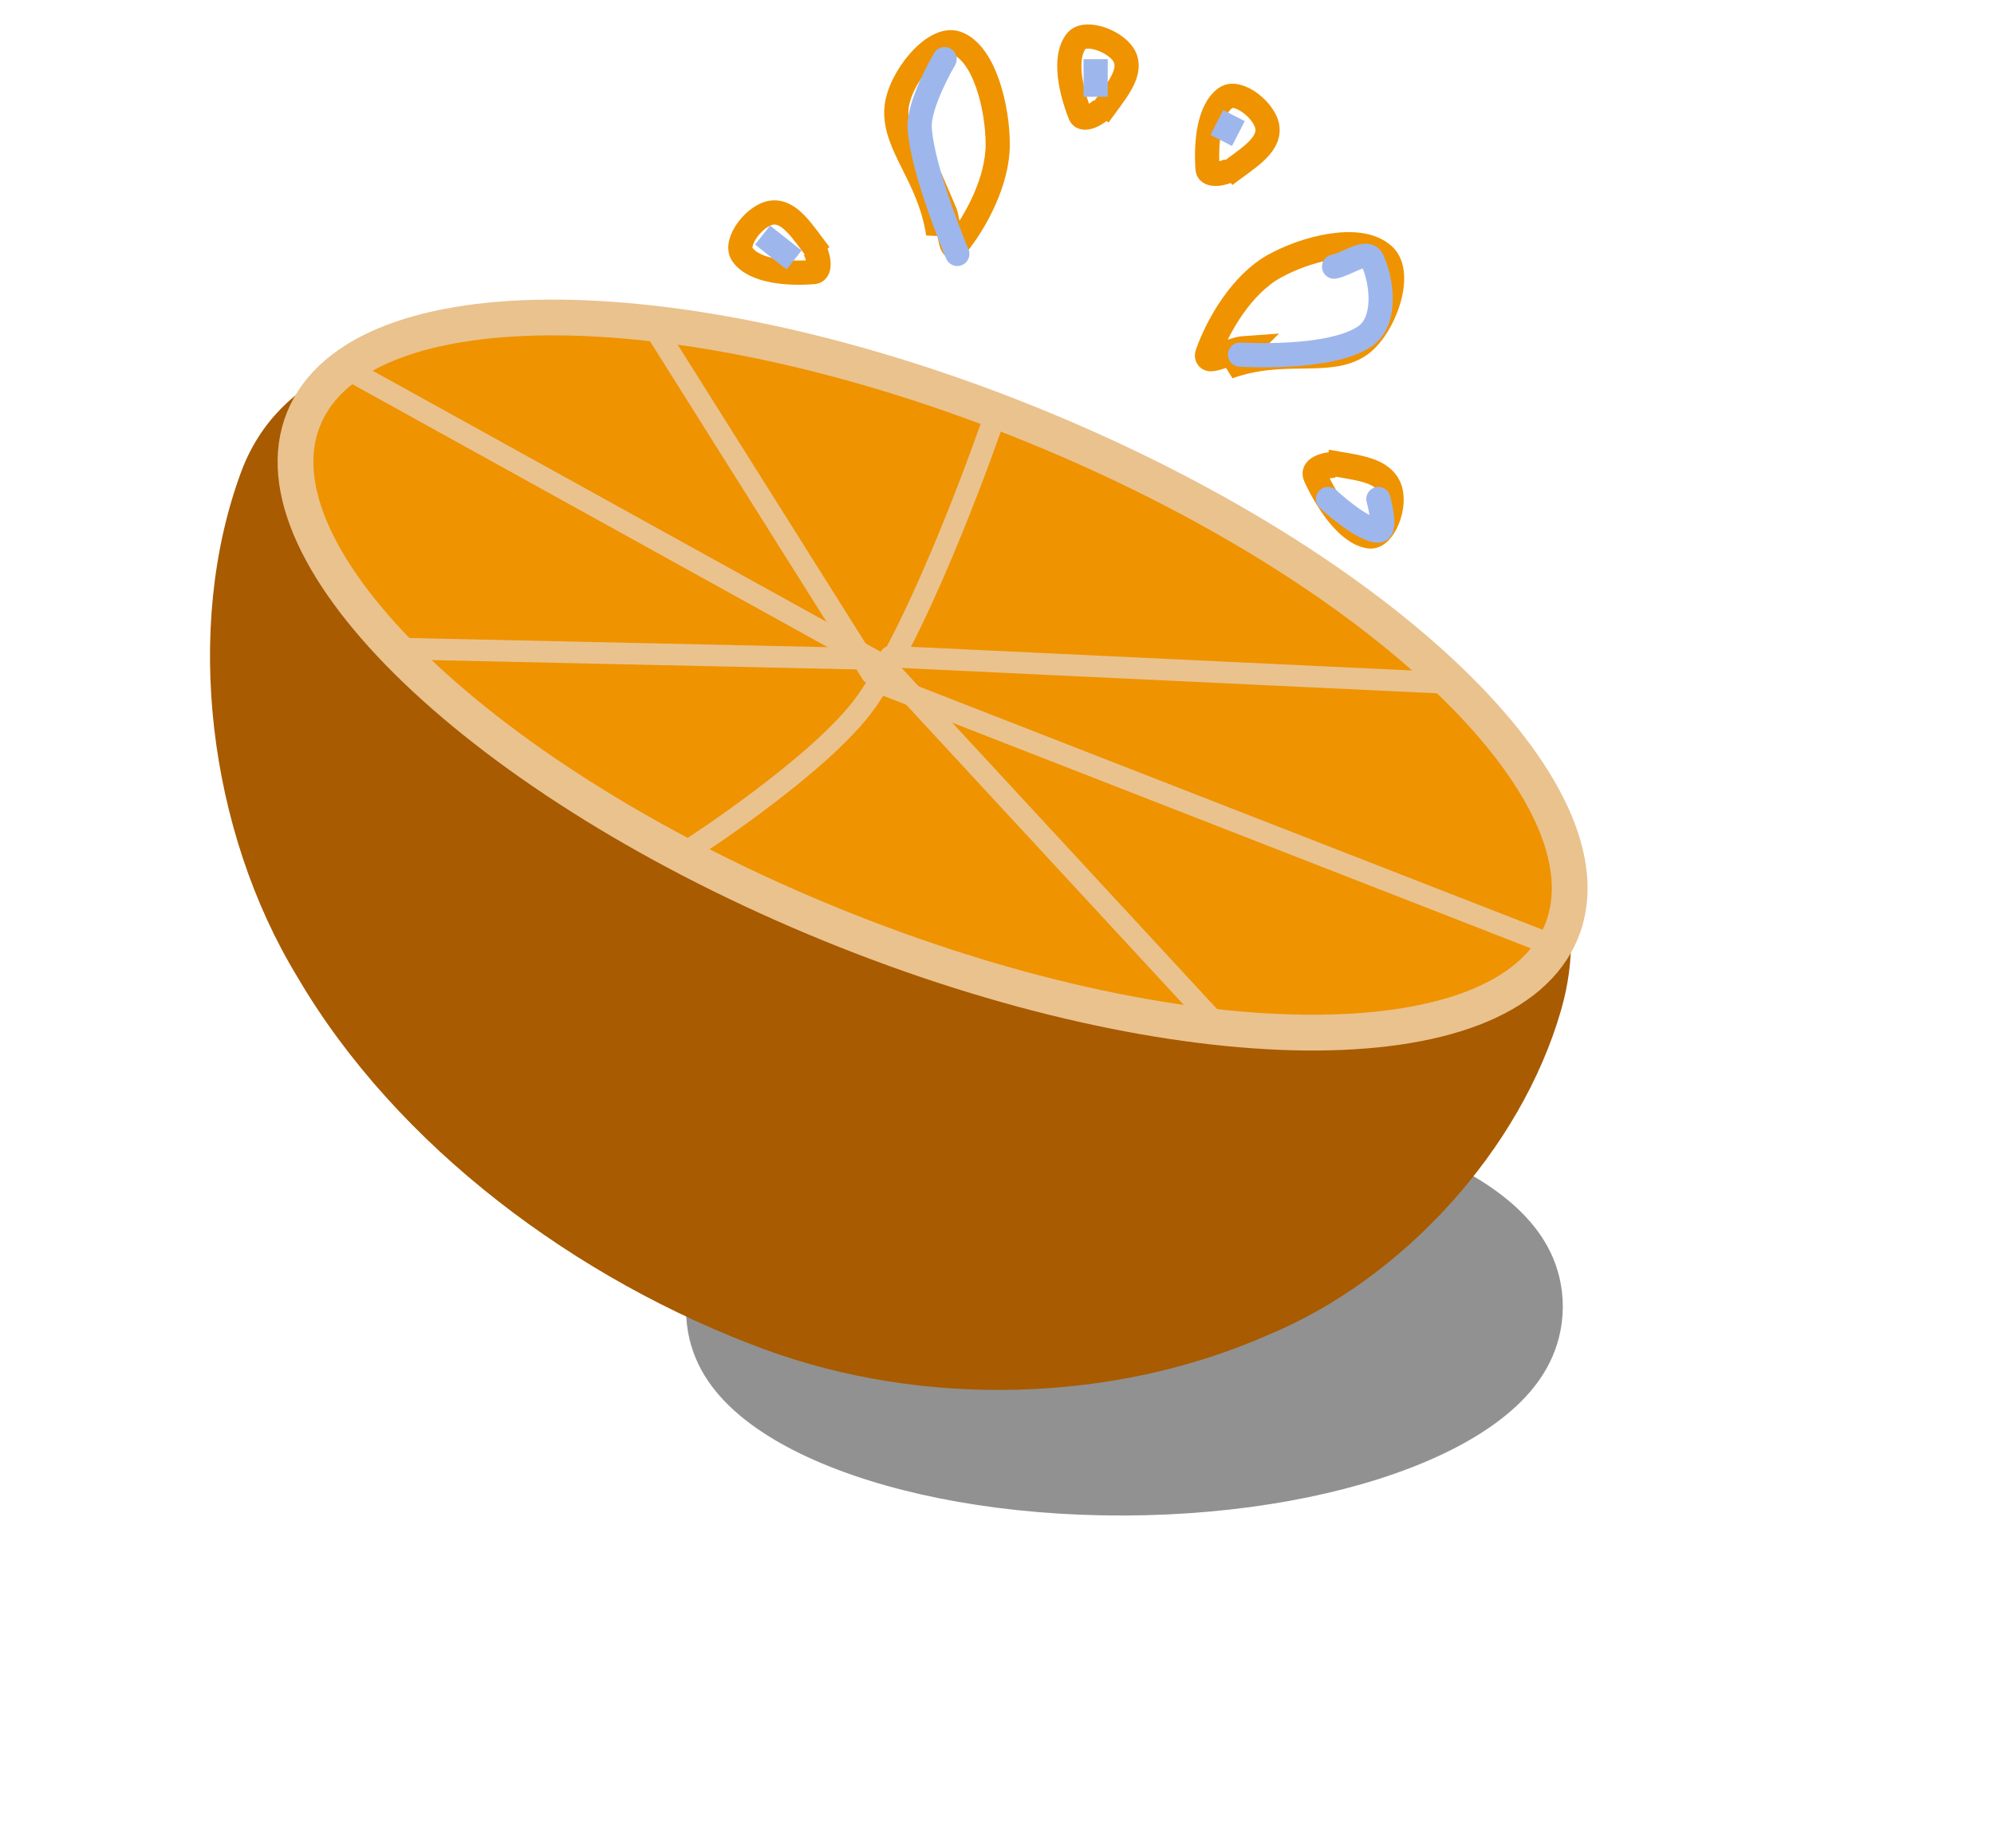 <svg version="1.1" width="109" height="101" xmlns="http://www.w3.org/2000/svg" xmlns:xlink="http://www.w3.org/1999/xlink">
  <!-- Exported by Scratch - http://scratch.mit.edu/ -->
  <g id="ID0.19553005043417215" transform="matrix(0.857, 0, 0, 0.857, -0.15, 0.15)">
    <path id="ID0.7662904155440629" fill="#919191" stroke="#919191" stroke-width="2.953" d="M 198.125 212.900 C 208.492 212.900 217.885 213.914 224.687 215.552 C 231.490 217.191 235.700 219.453 235.700 221.950 C 235.700 224.447 231.490 226.709 224.687 228.348 C 217.885 229.986 208.492 231 198.125 231 C 187.758 231 178.365 229.986 171.563 228.348 C 164.760 226.709 160.550 224.447 160.550 221.950 C 160.550 219.453 164.760 217.191 171.563 215.552 C 178.365 213.914 187.758 212.900 198.125 212.900 Z " transform="matrix(0.716, -0.002, -0.005, 1.256, -68.85, -195.1)"/>
    <path id="ID0.8972083395346999" fill="#A85B00" stroke="none" stroke-linecap="round" d="M 219.625 162.150 C 237.772 162.150 254.216 165.688 266.123 171.404 C 278.030 177.120 284.353 183.962 285.400 193.725 C 286.814 206.976 281.294 222.241 271.550 231.800 C 260.878 242.812 244.866 249.913 229.100 250.450 C 210.766 251.072 190.710 245.982 176.250 234.900 C 163.565 225.520 154.358 209.101 153.850 193.725 C 153.530 183.911 161.220 177.120 173.127 171.404 C 185.034 165.688 201.478 162.150 219.625 162.150 Z " transform="matrix(0.64, 0.261, -0.261, 0.64, -32.35, -134.2)"/>
    <path id="ID0.10735392430797219" fill="#EF9300" stroke="#EAC28E" stroke-width="3.302" stroke-linecap="round" d="M 220.125 156.450 C 237.417 156.450 253.085 159.235 264.431 163.733 C 275.777 168.232 282.800 174.444 282.800 181.300 C 282.800 188.156 275.777 194.368 264.431 198.867 C 253.085 203.365 237.417 206.150 220.125 206.150 C 202.833 206.150 187.165 203.365 175.819 198.867 C 164.473 194.368 157.450 188.156 157.450 181.300 C 157.450 174.444 164.473 168.232 175.819 163.733 C 187.165 159.235 202.833 156.450 220.125 156.450 Z " transform="matrix(0.64, 0.261, -0.261, 0.64, -33.9, -130.6)"/>
    <path id="ID0.4141157087869942" fill="none" stroke="#EAC28E" stroke-width="1.995" stroke-linecap="round" d="M 216 162.650 C 216 162.650 217.089 181.897 214.950 191.150 C 213.368 197.993 205.100 209.800 205.100 209.800 " transform="matrix(0.64, 0.261, -0.261, 0.64, -32.25, -133.85)"/>
    <path id="ID0.011384283192455769" fill="none" stroke="#EAC28E" stroke-width="1.995" stroke-linecap="round" d="M 215.450 186.450 L 263.650 169.400 " transform="matrix(0.64, 0.261, -0.261, 0.64, -32.25, -133.85)"/>
    <path id="ID0.8657065210863948" fill="none" stroke="#EAC28E" stroke-width="1.995" stroke-linecap="round" d="M 255.350 206.150 C 255.350 206.150 215.450 187.500 215.450 187.500 L 159 180.800 " transform="matrix(0.64, 0.261, -0.261, 0.64, -32.25, -133.85)"/>
    <path id="ID0.9600630304776132" fill="none" stroke="#EAC28E" stroke-width="1.995" stroke-linecap="round" d="M 213.400 187.500 L 174.050 202.550 " transform="matrix(0.64, 0.261, -0.261, 0.64, -32.25, -133.85)"/>
    <path id="ID0.13748089503496885" fill="none" stroke="#EAC28E" stroke-width="1.995" stroke-linecap="round" d="M 214.450 188.550 L 183.350 166.250 " transform="matrix(0.64, 0.261, -0.261, 0.64, -32.25, -133.85)"/>
    <path id="ID0.14989860635250807" fill="none" stroke="#EAC28E" stroke-width="1.995" stroke-linecap="round" d="M 216 189.050 L 281.250 188.050 " transform="matrix(0.64, 0.261, -0.261, 0.64, -32.25, -133.85)"/>
    <path id="ID0.12017638329416513" fill="none" stroke="#EF9300" stroke-width="1.995" stroke-linecap="round" d="M 179.500 117.700 C 178.766 112.932 175.827 110.468 176.050 107.400 C 176.227 104.967 179.128 101.339 181 102 C 183.303 102.814 184.400 107.348 184.400 110.350 C 184.400 113.352 182.635 116.693 181 118.700 C 180.435 119.393 180.416 116.700 180 115.750 Z " transform="matrix(0.774, 0.001, -0.001, 0.774, -78.8, -76.55)"/>
    <path id="ID0.2274529174901545" fill="none" stroke="#EF9300" stroke-width="1.995" stroke-linecap="round" d="M 172.150 120.650 C 170.795 118.918 169.744 117.073 168.250 117.200 C 166.836 117.320 165.049 119.640 165.750 120.650 C 166.749 122.090 169.634 122.271 171.650 122.100 C 172.297 122.045 172.020 120.683 171.650 120.150 Z " transform="matrix(0.774, 0.001, -0.001, 0.774, -80.65, -77.5)"/>
    <path id="ID0.12017638329416513" fill="none" stroke="#EF9300" stroke-width="1.995" stroke-linecap="round" d="M 179.500 117.700 C 178.766 112.932 175.827 110.468 176.050 107.400 C 176.227 104.967 179.128 101.339 181 102 C 183.303 102.814 184.400 107.348 184.400 110.350 C 184.400 113.352 182.635 116.693 181 118.700 C 180.435 119.393 180.416 116.700 180 115.750 Z " transform="matrix(-0.409, -0.731, -0.675, 0.378, 231.35, 109.9)"/>
    <path id="ID0.2274529174901545" fill="none" stroke="#EF9300" stroke-width="1.995" stroke-linecap="round" d="M 172.150 120.650 C 170.795 118.918 169.744 117.073 168.250 117.200 C 166.836 117.320 165.049 119.640 165.750 120.650 C 166.749 122.090 169.634 122.271 171.650 122.100 C 172.297 122.045 172.020 120.683 171.650 120.150 Z " transform="matrix(-0.409, -0.731, -0.675, 0.378, 236.7, 109.55)"/>
    <path id="ID0.2274529174901545" fill="none" stroke="#EF9300" stroke-width="1.995" stroke-linecap="round" d="M 172.150 120.650 C 170.795 118.918 169.744 117.073 168.250 117.200 C 166.836 117.320 165.049 119.640 165.750 120.650 C 166.749 122.090 169.634 122.271 171.650 122.100 C 172.297 122.045 172.020 120.683 171.650 120.150 Z " transform="matrix(0.224, 0.741, -0.741, 0.224, 121.1, -147.4)"/>
    <path id="ID0.2274529174901545" fill="none" stroke="#EF9300" stroke-width="1.995" stroke-linecap="round" d="M 172.150 120.650 C 170.795 118.918 169.744 117.073 168.250 117.200 C 166.836 117.320 165.049 119.640 165.750 120.650 C 166.749 122.090 169.634 122.271 171.650 122.100 C 172.297 122.045 172.020 120.683 171.650 120.150 Z " transform="matrix(-0.009, 0.774, -0.774, -0.009, 173.25, -121.15)"/>
    <path id="ID0.3862465061247349" fill="none" stroke="#9DB7EC" stroke-width="1.995" stroke-linecap="round" d="M 201.500 110.850 C 201.500 110.850 201.500 107.750 201.500 107.750 Z " transform="matrix(0.774, 0, 0, 0.774, -85.9, -79.8)"/>
    <path id="ID0.27489067567512393" fill="none" stroke="#9DB7EC" stroke-width="1.995" stroke-linecap="round" d="M 211.850 114.450 C 211.850 114.450 212.900 112.400 212.900 112.400 Z " transform="matrix(0.774, 0, 0, 0.774, -85.9, -79.8)"/>
    <path id="ID0.876301824580878" fill="none" stroke="#9DB7EC" stroke-width="1.995" stroke-linecap="round" d="M 213.400 132.100 C 213.400 132.100 220.916 132.578 223.750 130.550 C 225.449 129.334 225.161 126.188 224.300 124.300 C 223.861 123.338 222.199 124.667 221.150 124.850 " transform="matrix(0.774, 0, 0, 0.774, -85.9, -79.8)"/>
    <path id="ID0.21897983504459262" fill="none" stroke="#9DB7EC" stroke-width="1.995" stroke-linecap="round" d="M 220.650 144 C 220.650 144 223.445 146.600 224.800 146.600 C 225.520 146.600 224.800 144 224.800 144 " transform="matrix(0.774, 0, 0, 0.774, -85.9, -79.8)"/>
    <path id="ID0.3145549353212118" fill="none" stroke="#9DB7EC" stroke-width="1.995" stroke-linecap="round" d="M 174.050 122.250 C 174.050 122.250 176.650 124.300 176.650 124.300 Z " transform="matrix(0.774, 0, 0, 0.774, -85.9, -79.8)"/>
    <path id="ID0.057356446981430054" fill="none" stroke="#9DB7EC" stroke-width="1.995" stroke-linecap="round" d="M 189.050 107.750 C 189.050 107.750 186.868 111.437 187 113.450 C 187.235 117.040 190.100 123.800 190.100 123.800 " transform="matrix(0.774, 0, 0, 0.774, -85.9, -79.8)"/>
  </g>
</svg>